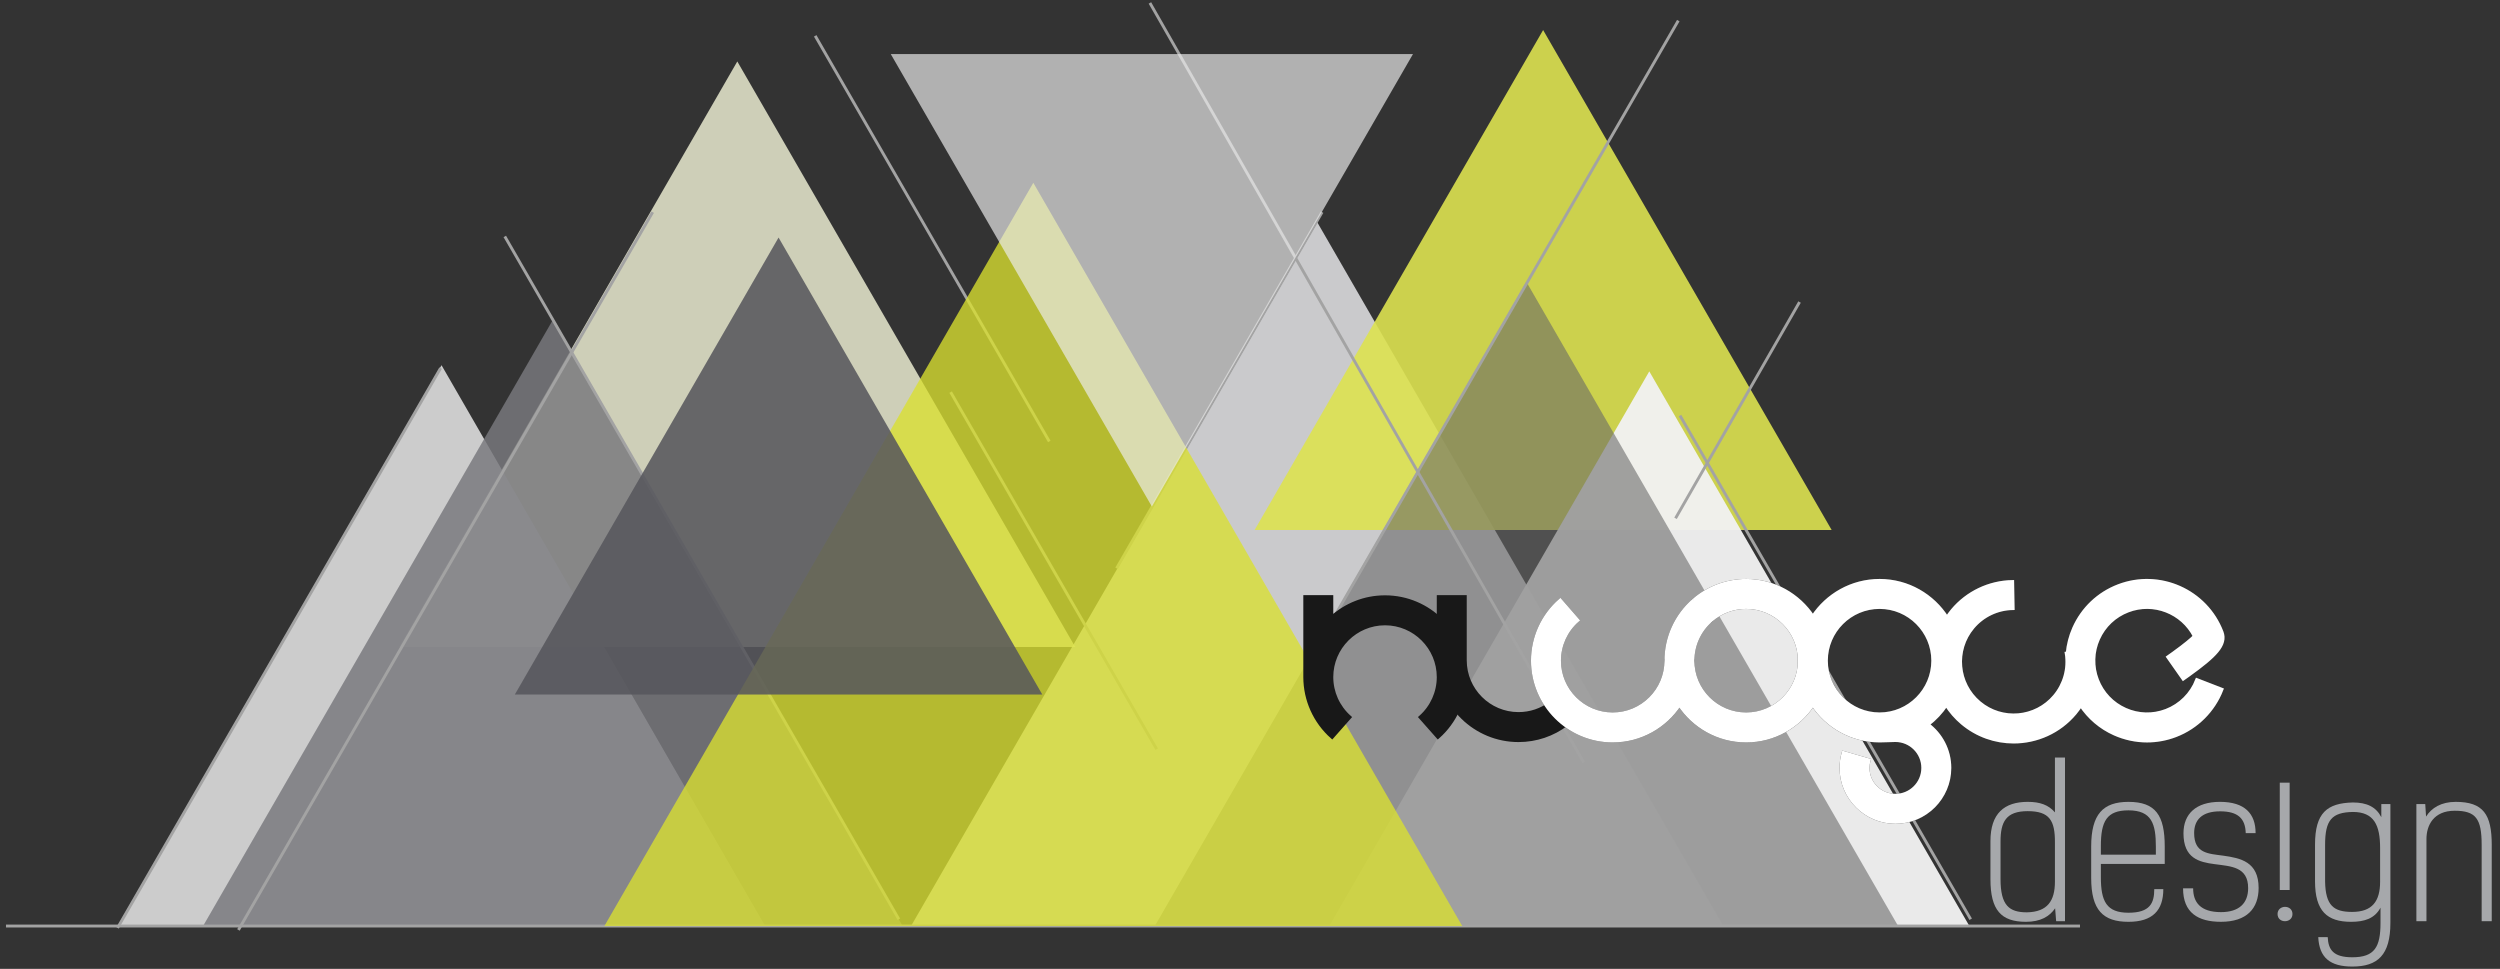 <?xml version="1.0" encoding="utf-8"?>
<!-- Generator: Adobe Illustrator 17.1.0, SVG Export Plug-In . SVG Version: 6.00 Build 0)  -->
<!DOCTYPE svg PUBLIC "-//W3C//DTD SVG 1.1//EN" "http://www.w3.org/Graphics/SVG/1.1/DTD/svg11.dtd">
<svg version="1.1" id="MyCVlogo" xmlns:x="http://ns.adobe.com/Extensibility/1.0/" xmlns:i="http://ns.adobe.com/AdobeIllustrator/10.0/" xmlns:graph="http://ns.adobe.com/Graphs/1.0/"
	 xmlns="http://www.w3.org/2000/svg" xmlns:xlink="http://www.w3.org/1999/xlink" xmlns:a="http://ns.adobe.com/AdobeSVGViewerExtensions/3.0/"
	 x="0px" y="0px" viewBox="0 0 418 162" enable-background="new 0 0 418 162" xml:space="preserve">
<rect x="0" y="0" width="418" height="162" fill="#333333" stroke="none"/>
<polygon fill="#CACACC" points="152.322,154.839 220.24,37.152 288.158,154.839 "/>
<polygon opacity="0.79" fill="#F7F8DB" points="66.774,108.181 123.277,10.273 179.78,108.181 "/>
<polygon opacity="0.86" fill="#E5E5E5" points="19.7,154.839 73.821,61.06 127.941,154.839 "/>
<polygon opacity="0.83" fill="#79797D" points="33.946,154.839 92.436,53.49 150.925,154.839 "/>
<polygon opacity="0.9" fill="#DDE250" points="209.767,88.619 258.011,5.022 306.255,88.619 "/>
<polygon opacity="0.96" fill="#F1F1F1" points="222.235,154.839 275.761,62.09 329.287,154.839 "/>
<polygon opacity="0.58" fill="#666666" points="193.081,154.839 255.226,47.154 317.372,154.839 "/>
<line fill="none" stroke="#A3A3A3" stroke-width="0.485" stroke-miterlimit="10" x1="19.655" y1="155.142" x2="73.669" y2="61.547"/>
<path fill="none" stroke="#A3A3A3" stroke-width="0.485" stroke-miterlimit="10" d="M220.085,35.471"/>
<path fill="none" stroke="#A3A3A3" stroke-width="0.485" stroke-miterlimit="10" d="M150.822,155.489"/>
<line fill="none" stroke="#A3A3A3" stroke-width="0.485" stroke-miterlimit="10" x1="280.149" y1="86.659" x2="300.886" y2="50.498"/>
<line fill="none" stroke="#A3A3A3" stroke-width="0.485" stroke-miterlimit="10" x1="39.868" y1="155.489" x2="109.13" y2="35.471"/>
<line fill="none" stroke="#A3A3A3" stroke-width="0.485" stroke-miterlimit="10" x1="218.107" y1="111.754" x2="280.61" y2="3.449"/>
<line fill="none" stroke="#A3A3A3" stroke-width="0.485" stroke-miterlimit="10" x1="186.689" y1="95.02" x2="221.056" y2="35.471"/>
<line fill="none" stroke="#A3A3A3" stroke-width="0.485" stroke-miterlimit="10" x1="84.401" y1="39.532" x2="150.288" y2="153.699"/>
<line fill="none" stroke="#A3A3A3" stroke-width="0.485" stroke-miterlimit="10" x1="158.947" y1="65.567" x2="193.401" y2="125.268"/>
<line fill="none" stroke="#A3A3A3" stroke-width="0.485" stroke-miterlimit="10" x1="136.303" y1="5.994" x2="175.442" y2="73.814"/>
<line fill="none" stroke="#A3A3A3" stroke-width="0.485" stroke-miterlimit="10" x1="280.896" y1="69.483" x2="329.498" y2="153.699"/>
<line fill="none" stroke="#A3A3A3" stroke-width="0.485" stroke-miterlimit="10" x1="192.266" y1="0.492" x2="264.801" y2="127.486"/>
<line fill="none" stroke="#A3A3A3" stroke-width="0.485" stroke-miterlimit="10" x1="1" y1="154.832" x2="347.775" y2="154.832"/>
<polygon opacity="0.78" fill="#DAE030" points="101.05,154.839 172.77,30.565 244.489,154.839 "/>
<polygon opacity="0.86" fill="#56565C" points="86.078,116.127 130.176,39.714 174.274,116.127 "/>
<polygon opacity="0.68" fill="#EDEDED" points="236.249,9.044 192.593,84.69 148.937,9.044 "/>
<line fill="#56565C" x1="368.477" y1="124.735" x2="180.21" y2="124.735"/>
<line fill="#56565C" x1="417" y1="161.628" x2="263.669" y2="161.628"/>
<line fill="#56565C" x1="210.617" y1="9.202" x2="151.096" y2="9.202"/>
<line fill="#56565C" x1="215.793" y1="99.493" x2="166.624" y2="99.493"/>
<path fill="#A6A8AB" d="M332.803,147.015v-6.371c0-4.649,2.323-6.573,6.232-6.573c2.054,0,3.468,0.507,4.549,1.755v-9.169h1.684
	v27.369h-1.482l-0.168-2.16c-0.944,1.383-2.458,2.261-4.883,2.261C334.588,154.128,332.803,152.172,332.803,147.015
	 M338.901,152.542c3.437-0.068,4.683-1.919,4.683-5.123v-6.504c0.033-3.739-0.912-5.29-4.549-5.29c-3.638,0-4.546,1.785-4.546,5.088
	v6.27C334.489,151.395,335.935,152.542,338.901,152.542"/>
<path fill="#A6A8AB" d="M361.707,148.667c0,3.571-1.819,5.461-5.827,5.461c-4.246,0-6.233-1.956-6.233-7.314v-5.291
	c0-5.393,1.987-7.451,6.233-7.451c4.547,0,6.063,2.259,6.063,7.451v2.931h-10.678v2.226c0,4.009,0.942,5.929,4.615,5.929
	c3.606,0,4.313-1.616,4.313-3.942H361.707z M360.46,142.903v-1.347c0-3.776-0.671-6.066-4.58-6.066
	c-3.637,0-4.615,1.821-4.615,5.966v1.447H360.46z"/>
<path fill="#A6A8AB" d="M366.693,148.532c0,2.291,1.178,3.976,4.649,3.976c3.032,0,4.548-1.484,4.548-4.012
	c0-3.571-2.831-3.639-5.593-4.01c-2.626-0.338-5.22-0.978-5.22-5.157c0-3.237,2.088-5.259,6.097-5.259
	c4.179,0,5.962,1.991,5.962,5.225h-1.65c-0.068-2.426-1.281-3.64-4.279-3.64c-3.031,0-4.346,1.417-4.346,3.64
	c0,3.403,2.358,3.437,4.885,3.775c2.863,0.405,5.895,1.01,5.895,5.391c0,3.441-1.988,5.665-6.3,5.665
	c-3.84,0-6.333-1.519-6.333-5.595H366.693z"/>
<path fill="#A6A8AB" d="M380.807,152.828c0-1.585,2.494-1.619,2.494,0C383.301,154.41,380.807,154.443,380.807,152.828
	 M381.178,130.864h1.651v17.947h-1.651V130.864z"/>
<path fill="#A6A8AB" d="M389.194,156.688c0.102,2.089,0.911,3.369,4.112,3.369c3.739,0,4.715-1.717,4.715-5.762v-2.527
	c-0.976,1.818-2.694,2.36-4.918,2.36c-4.009,0-6.031-1.788-6.031-6.776v-6.131c0-5.327,2.022-6.945,6.335-7.047
	c2.321,0,3.874,0.743,4.749,2.461v-2.191h1.518v19.852c0,5.394-2.123,7.314-6.369,7.314c-3.707,0-5.526-1.484-5.693-4.92H389.194z
	 M397.954,141.79c0-3.809-1.01-6.031-4.547-6.031c-3.537,0.067-4.651,1.346-4.651,5.493v6.133c0.069,4.045,1.451,5.088,4.515,5.088
	c3.37,0,4.683-1.786,4.683-5.055V141.79z"/>
<path fill="#A6A8AB" d="M405.501,134.444l0.136,2.089c0.908-1.448,2.528-2.461,4.951-2.461c4.615,0,6.031,2.092,6.031,7.181v12.774
	h-1.686v-12.774c0-4.382-0.976-5.696-4.513-5.696c-3.539,0-4.716,2.461-4.716,4.718v13.752h-1.685v-19.583H405.501z"/>
<g id="LOGO_6_"  a:adobe-blending-mode="darken">
	<g  a:adobe-blending-mode="normal">
		<g>
			<path fill="#4C4C4C" d="M358.983,123.836c-1.847,0-3.689-0.389-5.427-1.162c-3.261-1.452-5.759-4.088-7.037-7.419
				c-1.28-3.331-1.184-6.961,0.267-10.222c1.451-3.26,4.084-5.761,7.416-7.041c6.875-2.637,14.615,0.81,17.254,7.686
				c0.814,2.125-1.126,3.998-5.501,7.148c-0.294,0.214-0.599,0.428-0.909,0.645l-2.526-3.603l0.865-0.614
				c2.084-1.501,3.097-2.387,3.578-2.867c-2.051-4.026-6.873-5.942-11.184-4.284c-2.234,0.857-4,2.533-4.973,4.72
				c-0.973,2.187-1.035,4.62-0.179,6.855c0.859,2.233,2.534,4.001,4.719,4.975c2.184,0.974,4.617,1.035,6.851,0.18
				c2.356-0.905,4.232-2.774,5.144-5.128l4.102,1.59c-1.362,3.512-4.156,6.299-7.667,7.648
				C362.221,123.539,360.601,123.836,358.983,123.836L358.983,123.836z"/>
			<path fill="none" stroke="#4C4C4C" stroke-width="0.609" d="M358.983,123.836c-1.847,0-3.689-0.389-5.427-1.162
				c-3.261-1.452-5.759-4.088-7.037-7.419c-1.28-3.331-1.184-6.961,0.267-10.222c1.451-3.26,4.084-5.761,7.416-7.041
				c6.875-2.637,14.615,0.81,17.254,7.686c0.814,2.125-1.126,3.998-5.501,7.148c-0.294,0.214-0.599,0.428-0.909,0.645l-2.526-3.603
				l0.865-0.614c2.084-1.501,3.097-2.387,3.578-2.867c-2.051-4.026-6.873-5.942-11.184-4.284c-2.234,0.857-4,2.533-4.973,4.72
				c-0.973,2.187-1.035,4.62-0.179,6.855c0.859,2.233,2.534,4.001,4.719,4.975c2.184,0.974,4.617,1.035,6.851,0.18
				c2.356-0.905,4.232-2.774,5.144-5.128l4.102,1.59c-1.362,3.512-4.156,6.299-7.667,7.648
				C362.221,123.539,360.601,123.836,358.983,123.836L358.983,123.836z"/>
		</g>
		<g>
			<path fill="#4C4C4C" d="M336.682,124.008c-3.03,0-6.077-1.024-8.575-3.119c-2.734-2.294-4.409-5.517-4.719-9.072
				c-0.312-3.556,0.779-7.019,3.072-9.754c2.484-2.961,6.127-4.701,9.995-4.771l0.079,4.404c-2.594,0.046-5.037,1.211-6.702,3.198
				c-3.174,3.785-2.68,9.447,1.103,12.622c3.785,3.18,9.443,2.682,12.616-1.105c1.667-1.985,2.391-4.595,1.986-7.158l4.347-0.686
				c0.602,3.822-0.475,7.713-2.962,10.675C344.285,122.385,340.497,124.008,336.682,124.008L336.682,124.008z"/>
			<path fill="none" stroke="#4C4C4C" stroke-width="0.609" d="M336.682,124.008c-3.03,0-6.077-1.024-8.575-3.119
				c-2.734-2.294-4.409-5.517-4.719-9.072c-0.312-3.556,0.779-7.019,3.072-9.754c2.484-2.961,6.127-4.701,9.995-4.771l0.079,4.404
				c-2.594,0.046-5.037,1.211-6.702,3.198c-3.174,3.785-2.68,9.447,1.103,12.622c3.785,3.18,9.443,2.682,12.616-1.105
				c1.667-1.985,2.391-4.595,1.986-7.158l4.347-0.686c0.602,3.822-0.475,7.713-2.962,10.675
				C344.285,122.385,340.497,124.008,336.682,124.008L336.682,124.008z"/>
		</g>
		<g>
			<path fill="#4C4C4C" d="M312.458,127.102c-0.12,0.413-0.183,0.849-0.183,1.293c0,2.558,2.081,4.639,4.639,4.639
				c2.555,0,4.637-2.08,4.637-4.639c0-2.558-2.082-4.639-4.637-4.639c-0.279,0-2.038,0.074-2.647,0.074
				c-7.366,0-13.357-5.994-13.357-13.362c0-7.368,5.991-13.362,13.357-13.362c7.363,0,13.355,5.995,13.355,13.362
				c0,4.355-2.092,8.23-5.324,10.67c2.215,1.649,3.654,4.289,3.654,7.258c0,4.984-4.054,9.042-9.038,9.042l0,0
				c-4.985,0-9.039-4.058-9.039-9.042c0-0.859,0.122-1.709,0.357-2.524L312.458,127.102z M314.267,101.507
				c-4.94,0-8.957,4.018-8.957,8.961c0,4.941,4.017,8.959,8.957,8.959c4.937,0,8.954-4.018,8.954-8.959
				C323.221,105.525,319.203,101.507,314.267,101.507L314.267,101.507z"/>
			<path fill="none" stroke="#4C4C4C" stroke-width="0.609" d="M312.458,127.102c-0.12,0.413-0.183,0.849-0.183,1.293
				c0,2.558,2.081,4.639,4.639,4.639c2.555,0,4.637-2.08,4.637-4.639c0-2.558-2.082-4.639-4.637-4.639
				c-0.279,0-2.038,0.074-2.647,0.074c-7.366,0-13.357-5.994-13.357-13.362c0-7.368,5.991-13.362,13.357-13.362
				c7.363,0,13.355,5.995,13.355,13.362c0,4.355-2.092,8.23-5.324,10.67c2.215,1.649,3.654,4.289,3.654,7.258
				c0,4.984-4.054,9.042-9.038,9.042l0,0c-4.985,0-9.039-4.058-9.039-9.042c0-0.859,0.122-1.709,0.357-2.524L312.458,127.102z
				 M314.267,101.507c-4.94,0-8.957,4.018-8.957,8.961c0,4.941,4.017,8.959,8.957,8.959c4.937,0,8.954-4.018,8.954-8.959
				C323.221,105.525,319.203,101.507,314.267,101.507L314.267,101.507z"/>
		</g>
		<g>
			<path fill="#4C4C4C" d="M291.953,123.83c-7.363,0-13.354-5.994-13.354-13.362h4.4c0,4.941,4.017,8.959,8.954,8.959
				c4.938,0,8.957-4.018,8.957-8.959c0-4.942-4.018-8.961-8.957-8.961c-2.156,0-4.241,0.778-5.869,2.191l-2.883-3.323
				c2.427-2.109,5.535-3.27,8.752-3.27c7.364,0,13.357,5.995,13.357,13.362C305.31,117.836,299.317,123.83,291.953,123.83
				L291.953,123.83z"/>
			<path fill="none" stroke="#4C4C4C" stroke-width="0.609" d="M291.953,123.83c-7.363,0-13.354-5.994-13.354-13.362h4.4
				c0,4.941,4.017,8.959,8.954,8.959c4.938,0,8.957-4.018,8.957-8.959c0-4.942-4.018-8.961-8.957-8.961
				c-2.156,0-4.241,0.778-5.869,2.191l-2.883-3.323c2.427-2.109,5.535-3.27,8.752-3.27c7.364,0,13.357,5.995,13.357,13.362
				C305.31,117.836,299.317,123.83,291.953,123.83L291.953,123.83z"/>
		</g>
		<g>
			<path fill="#181818" d="M253.889,123.769c-7.232,0-13.138-5.778-13.35-12.96h-0.005V99.807h4.4v10.6
				c0,4.939,4.017,8.959,8.956,8.959c1.972,0,3.842-0.627,5.408-1.817l2.66,3.507C259.619,122.83,256.83,123.769,253.889,123.769
				L253.889,123.769z"/>
			<path fill="none" stroke="#181818" stroke-width="0.609" d="M253.889,123.769c-7.232,0-13.138-5.778-13.35-12.96h-0.005V99.807
				h4.4v10.6c0,4.939,4.017,8.959,8.956,8.959c1.972,0,3.842-0.627,5.408-1.817l2.66,3.507
				C259.619,122.83,256.83,123.769,253.889,123.769L253.889,123.769z"/>
		</g>
		<g>
			<path fill="#4C4C4C" d="M269.641,123.83c-7.364,0-13.355-5.994-13.355-13.362c0-3.866,1.672-7.541,4.59-10.082l2.891,3.319
				c-1.959,1.705-3.08,4.17-3.08,6.763c0,4.941,4.016,8.959,8.954,8.959c4.938,0,8.958-4.018,8.958-8.959h4.4
				C282.998,117.836,277.006,123.83,269.641,123.83L269.641,123.83z M282.998,110.467h-4.4c0-3.872,1.676-7.551,4.598-10.091
				l2.887,3.321C284.122,105.403,282.998,107.871,282.998,110.467L282.998,110.467z"/>
			<path fill="none" stroke="#4C4C4C" stroke-width="0.609" d="M269.641,123.83c-7.364,0-13.355-5.994-13.355-13.362
				c0-3.866,1.672-7.541,4.59-10.082l2.891,3.319c-1.959,1.705-3.08,4.17-3.08,6.763c0,4.941,4.016,8.959,8.954,8.959
				c4.938,0,8.958-4.018,8.958-8.959h4.4C282.998,117.836,277.006,123.83,269.641,123.83L269.641,123.83z M282.998,110.467h-4.4
				c0-3.872,1.676-7.551,4.598-10.091l2.887,3.321C284.122,105.403,282.998,107.871,282.998,110.467L282.998,110.467z"/>
		</g>
		<g>
			<path fill="#181818" d="M240.424,123.217l-2.916-3.297c1.922-1.701,3.025-4.149,3.025-6.714c0-4.941-4.017-8.96-8.957-8.96
				c-4.938,0-8.956,4.019-8.956,8.96c0,2.564,1.102,5.012,3.024,6.714l-2.915,3.297c-2.865-2.538-4.51-6.187-4.51-10.011V99.807
				h4.401v3.495c2.371-2.148,5.512-3.459,8.956-3.459c7.365,0,13.357,5.994,13.357,13.364
				C244.933,117.032,243.289,120.681,240.424,123.217L240.424,123.217z"/>
			<path fill="none" stroke="#181818" stroke-width="0.609" d="M240.424,123.217l-2.916-3.297c1.922-1.701,3.025-4.149,3.025-6.714
				c0-4.941-4.017-8.96-8.957-8.96c-4.938,0-8.956,4.019-8.956,8.96c0,2.564,1.102,5.012,3.024,6.714l-2.915,3.297
				c-2.865-2.538-4.51-6.187-4.51-10.011V99.807h4.401v3.495c2.371-2.148,5.512-3.459,8.956-3.459
				c7.365,0,13.357,5.994,13.357,13.364C244.933,117.032,243.289,120.681,240.424,123.217L240.424,123.217z"/>
		</g>
	</g>
</g>
<path fill="#FFFFFF" stroke="#FFFFFF" stroke-width="0.609" d="M283.197,100.376c-2.922,2.541-4.598,6.219-4.598,10.091
	c0,4.941-4.02,8.959-8.958,8.959c-4.938,0-8.954-4.018-8.954-8.959c0-2.593,1.121-5.058,3.08-6.763l-2.891-3.319
	c-2.918,2.541-4.59,6.217-4.59,10.082c0,7.368,5.992,13.362,13.355,13.362c4.661,0,8.767-2.404,11.158-6.035
	c2.39,3.63,6.495,6.035,11.155,6.035c4.66,0,8.766-2.404,11.157-6.035c2.39,3.63,6.495,6.035,11.157,6.035
	c0.609,0,2.368-0.074,2.647-0.074c2.556,0,4.637,2.082,4.637,4.639c0,2.558-2.082,4.639-4.637,4.639
	c-2.558,0-4.639-2.08-4.639-4.639c0-0.443,0.063-0.88,0.183-1.293l-4.226-1.231c-0.235,0.815-0.357,1.665-0.357,2.524
	c0,4.984,4.054,9.042,9.039,9.042c4.983,0,9.038-4.058,9.038-9.042c0-2.968-1.439-5.609-3.654-7.258
	c1.219-0.92,2.275-2.046,3.118-3.323c0.726,1.141,1.625,2.18,2.691,3.075c2.498,2.095,5.545,3.119,8.575,3.119
	c3.815,0,7.604-1.623,10.242-4.767c0.362-0.431,0.685-0.887,0.986-1.355c1.385,2.079,3.308,3.747,5.647,4.788
	c1.737,0.773,3.579,1.162,5.427,1.162c1.618,0,3.238-0.296,4.792-0.894c3.511-1.349,6.305-4.137,7.667-7.648l-4.102-1.59
	c-0.912,2.354-2.787,4.223-5.144,5.128c-2.234,0.855-4.666,0.795-6.851-0.18c-2.185-0.974-3.859-2.741-4.719-4.975
	c-0.426-1.112-0.623-2.274-0.595-3.43c0-0.009,0-0.017,0-0.026c0.031-1.158,0.289-2.309,0.774-3.399
	c0.973-2.187,2.739-3.863,4.973-4.72c4.311-1.657,9.132,0.258,11.184,4.284c-0.48,0.48-1.493,1.366-3.578,2.867l-0.865,0.614
	l2.526,3.603c0.31-0.217,0.615-0.431,0.909-0.645c4.374-3.15,6.315-5.024,5.501-7.148c-2.639-6.876-10.379-10.323-17.254-7.686
	c-3.332,1.28-5.964,3.781-7.415,7.041c-0.601,1.351-0.956,2.765-1.09,4.195l-0.158,0.025c0.405,2.563-0.319,5.173-1.986,7.158
	c-3.174,3.786-8.831,4.284-12.616,1.105c-3.783-3.175-4.278-8.837-1.103-12.622c1.665-1.987,4.108-3.152,6.702-3.198l-0.079-4.404
	c-3.868,0.071-7.511,1.81-9.995,4.771c-0.338,0.404-0.642,0.828-0.928,1.261c-2.372-3.731-6.53-6.218-11.266-6.218
	c-4.662,0-8.767,2.405-11.157,6.035c-2.391-3.63-6.497-6.035-11.157-6.035c-3.217,0-6.325,1.161-8.752,3.27 M291.953,119.426
	c-4.938,0-8.954-4.018-8.954-8.959c0-2.597,1.123-5.064,3.085-6.77l0,0c1.628-1.413,3.713-2.191,5.869-2.191
	c4.939,0,8.957,4.018,8.957,8.961C300.91,115.408,296.891,119.426,291.953,119.426z M314.267,119.426
	c-4.94,0-8.957-4.018-8.957-8.959c0-4.942,4.017-8.961,8.957-8.961c4.937,0,8.954,4.018,8.954,8.961
	C323.22,115.408,319.203,119.426,314.267,119.426z"/>
</svg>
